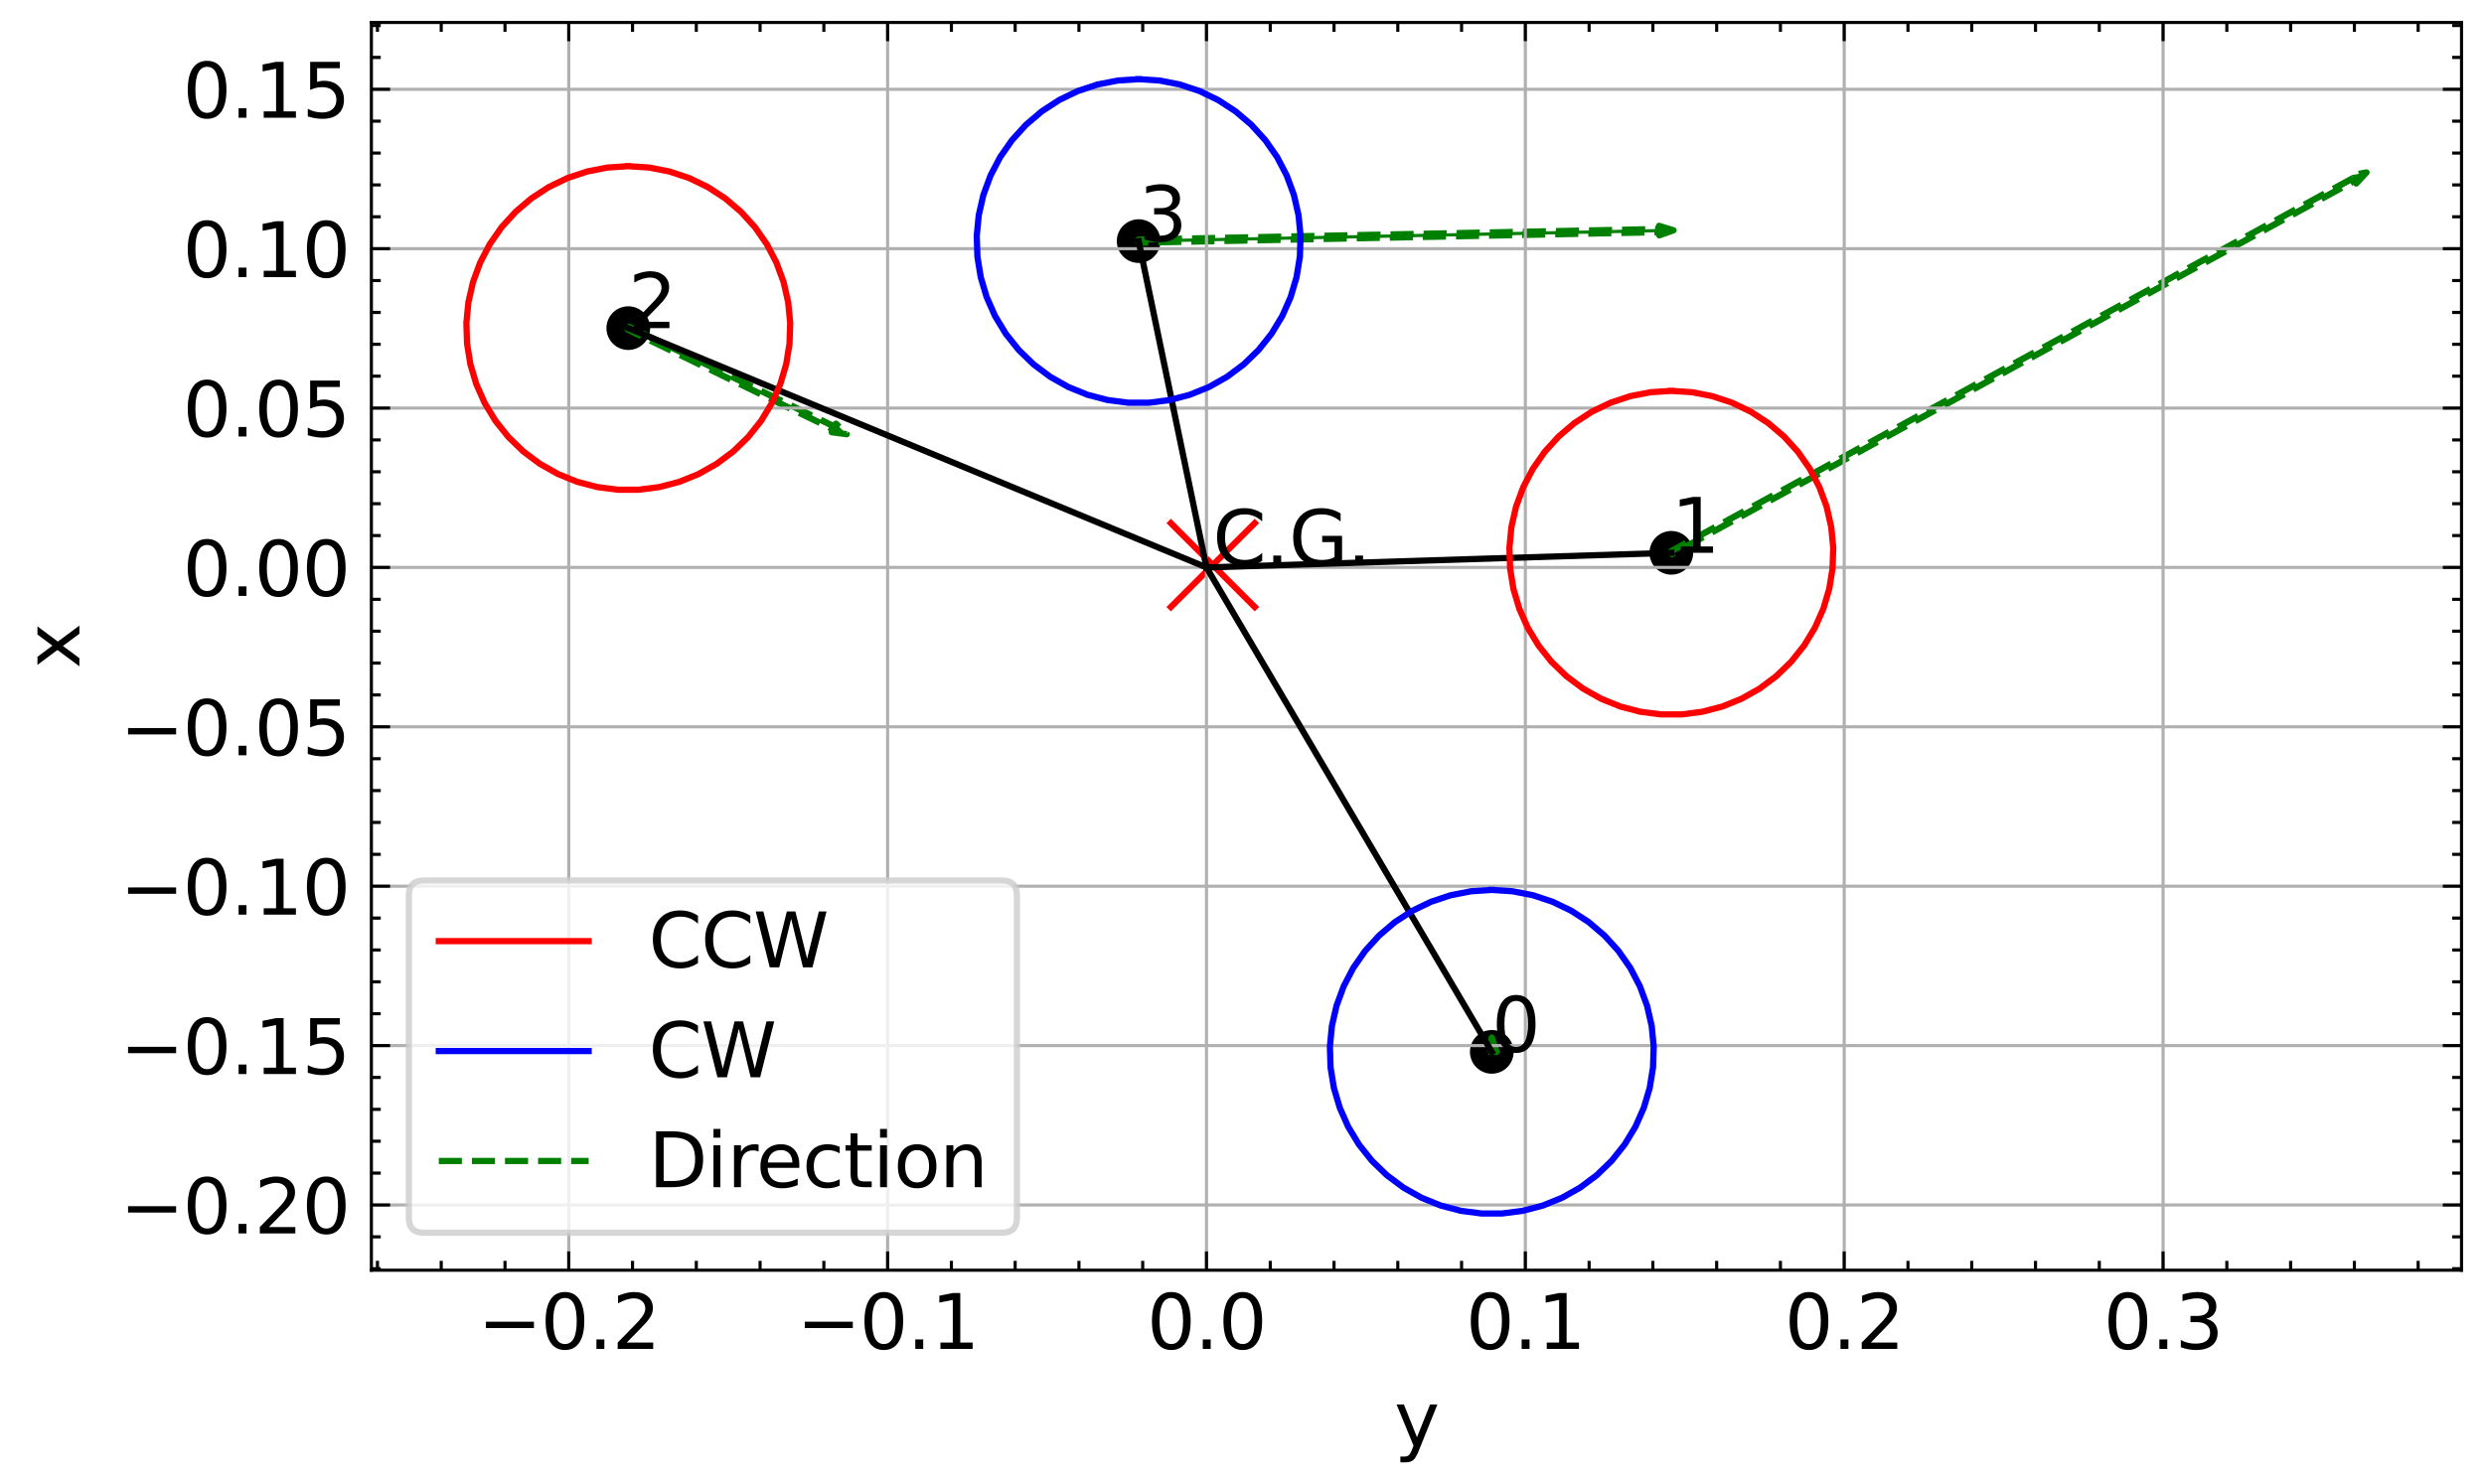 <?xml version="1.0" encoding="utf-8" standalone="no"?>
<!DOCTYPE svg PUBLIC "-//W3C//DTD SVG 1.1//EN"
  "http://www.w3.org/Graphics/SVG/1.1/DTD/svg11.dtd">
<svg xmlns:xlink="http://www.w3.org/1999/xlink" width="397.888pt" height="237.846pt" viewBox="0 0 397.888 237.846" xmlns="http://www.w3.org/2000/svg" version="1.1">
 <defs>
  <style type="text/css">*{stroke-linejoin: round; stroke-linecap: butt}</style>
 </defs>
 <g id="figure_1">
  <g id="patch_1">
   <path d="M 0 237.846 
L 397.888 237.846 
L 397.888 -0 
L 0 -0 
z
" style="fill: #ffffff"/>
  </g>
  <g id="axes_1">
   <g id="patch_2">
    <path d="M 59.488 203.518 
L 394.288 203.518 
L 394.288 3.6 
L 59.488 3.6 
z
" style="fill: #ffffff"/>
   </g>
   <g id="PathCollection_1">
    <defs>
     <path id="mbbffe23fff" d="M 0 3 
C 0.796 3 1.559 2.684 2.121 2.121 
C 2.684 1.559 3 0.796 3 0 
C 3 -0.796 2.684 -1.559 2.121 -2.121 
C 1.559 -2.684 0.796 -3 0 -3 
C -0.796 -3 -1.559 -2.684 -2.121 -2.121 
C -2.684 -1.559 -3 -0.796 -3 0 
C -3 0.796 -2.684 1.559 -2.121 2.121 
C -1.559 2.684 -0.796 3 0 3 
z
" style="stroke: #000000"/>
    </defs>
    <g clip-path="url(#p25313c3c05)">
     <use xlink:href="#mbbffe23fff" x="238.956" y="168.538" style="stroke: #000000"/>
    </g>
   </g>
   <g id="patch_3">
    <path d="M 238.956 166.24 
L 239.722 168.538 
L 239.212 168.538 
L 239.212 168.538 
L 238.701 168.538 
L 238.701 168.538 
L 238.19 168.538 
z
" clip-path="url(#p25313c3c05)" style="fill: #008000; stroke-dasharray: 3.7,1.6; stroke-dashoffset: 0; stroke: #008000; stroke-linejoin: miter"/>
   </g>
   <g id="PathCollection_2">
    <g clip-path="url(#p25313c3c05)">
     <use xlink:href="#mbbffe23fff" x="267.713" y="88.576" style="stroke: #000000"/>
    </g>
   </g>
   <g id="patch_4">
    <path d="M 379.07 27.63 
L 377.422 29.405 
L 377.176 28.957 
L 267.835 88.8 
L 267.59 88.352 
L 376.931 28.509 
L 376.686 28.061 
z
" clip-path="url(#p25313c3c05)" style="fill: #008000; stroke-dasharray: 3.7,1.6; stroke-dashoffset: 0; stroke: #008000; stroke-linejoin: miter"/>
   </g>
   <g id="PathCollection_3">
    <g clip-path="url(#p25313c3c05)">
     <use xlink:href="#mbbffe23fff" x="100.639" y="52.576" style="stroke: #000000"/>
    </g>
   </g>
   <g id="patch_5">
    <path d="M 135.633 69.573 
L 133.231 69.258 
L 133.454 68.798 
L 100.527 52.805 
L 100.751 52.346 
L 133.678 68.339 
L 133.901 67.88 
z
" clip-path="url(#p25313c3c05)" style="fill: #008000; stroke-dasharray: 3.7,1.6; stroke-dashoffset: 0; stroke: #008000; stroke-linejoin: miter"/>
   </g>
   <g id="PathCollection_4">
    <g clip-path="url(#p25313c3c05)">
     <use xlink:href="#mbbffe23fff" x="182.389" y="38.633" style="stroke: #000000"/>
    </g>
   </g>
   <g id="patch_6">
    <path d="M 268.065 36.902 
L 265.783 37.715 
L 265.772 37.204 
L 182.394 38.889 
L 182.384 38.378 
L 265.762 36.694 
L 265.752 36.183 
z
" clip-path="url(#p25313c3c05)" style="fill: #008000; stroke-dasharray: 3.7,1.6; stroke-dashoffset: 0; stroke: #008000; stroke-linejoin: miter"/>
   </g>
   <g id="PathCollection_5">
    <defs>
     <path id="me9ea1a1039" d="M -7.071 7.071 
L 7.071 -7.071 
M -7.071 -7.071 
L 7.071 7.071 
" style="stroke: #ff0000"/>
    </defs>
    <g clip-path="url(#p25313c3c05)">
     <use xlink:href="#me9ea1a1039" x="194.264" y="90.541" style="fill: #ff0000; stroke: #ff0000"/>
    </g>
   </g>
   <g id="matplotlib.axis_1">
    <g id="xtick_1">
     <g id="line2d_1">
      <path d="M 91.105 203.518 
L 91.105 3.6 
" clip-path="url(#p25313c3c05)" style="fill: none; stroke: #b0b0b0; stroke-width: 0.5; stroke-linecap: square"/>
     </g>
     <g id="line2d_2">
      <defs>
       <path id="m295b84289b" d="M 0 0 
L 0 -3 
" style="stroke: #000000; stroke-width: 0.5"/>
      </defs>
      <g>
       <use xlink:href="#m295b84289b" x="91.105" y="203.518" style="stroke: #000000; stroke-width: 0.5"/>
      </g>
     </g>
     <g id="line2d_3">
      <defs>
       <path id="mc6d0343470" d="M 0 0 
L 0 3 
" style="stroke: #000000; stroke-width: 0.5"/>
      </defs>
      <g>
       <use xlink:href="#mc6d0343470" x="91.105" y="3.6" style="stroke: #000000; stroke-width: 0.5"/>
      </g>
     </g>
     <g id="text_1">
      <!-- −0.2 -->
      <g transform="translate(76.535 216.136) scale(0.12 -0.12)">
       <defs>
        <path id="DejaVuSans-2212" d="M 678 2272 
L 4684 2272 
L 4684 1741 
L 678 1741 
L 678 2272 
z
" transform="scale(0.016)"/>
        <path id="DejaVuSans-30" d="M 2034 4250 
Q 1547 4250 1301 3770 
Q 1056 3291 1056 2328 
Q 1056 1369 1301 889 
Q 1547 409 2034 409 
Q 2525 409 2770 889 
Q 3016 1369 3016 2328 
Q 3016 3291 2770 3770 
Q 2525 4250 2034 4250 
z
M 2034 4750 
Q 2819 4750 3233 4129 
Q 3647 3509 3647 2328 
Q 3647 1150 3233 529 
Q 2819 -91 2034 -91 
Q 1250 -91 836 529 
Q 422 1150 422 2328 
Q 422 3509 836 4129 
Q 1250 4750 2034 4750 
z
" transform="scale(0.016)"/>
        <path id="DejaVuSans-2e" d="M 684 794 
L 1344 794 
L 1344 0 
L 684 0 
L 684 794 
z
" transform="scale(0.016)"/>
        <path id="DejaVuSans-32" d="M 1228 531 
L 3431 531 
L 3431 0 
L 469 0 
L 469 531 
Q 828 903 1448 1529 
Q 2069 2156 2228 2338 
Q 2531 2678 2651 2914 
Q 2772 3150 2772 3378 
Q 2772 3750 2511 3984 
Q 2250 4219 1831 4219 
Q 1534 4219 1204 4116 
Q 875 4013 500 3803 
L 500 4441 
Q 881 4594 1212 4672 
Q 1544 4750 1819 4750 
Q 2544 4750 2975 4387 
Q 3406 4025 3406 3419 
Q 3406 3131 3298 2873 
Q 3191 2616 2906 2266 
Q 2828 2175 2409 1742 
Q 1991 1309 1228 531 
z
" transform="scale(0.016)"/>
       </defs>
       <use xlink:href="#DejaVuSans-2212"/>
       <use xlink:href="#DejaVuSans-30" x="83.789"/>
       <use xlink:href="#DejaVuSans-2e" x="147.412"/>
       <use xlink:href="#DejaVuSans-32" x="179.199"/>
      </g>
     </g>
    </g>
    <g id="xtick_2">
     <g id="line2d_4">
      <path d="M 142.18 203.518 
L 142.18 3.6 
" clip-path="url(#p25313c3c05)" style="fill: none; stroke: #b0b0b0; stroke-width: 0.5; stroke-linecap: square"/>
     </g>
     <g id="line2d_5">
      <g>
       <use xlink:href="#m295b84289b" x="142.18" y="203.518" style="stroke: #000000; stroke-width: 0.5"/>
      </g>
     </g>
     <g id="line2d_6">
      <g>
       <use xlink:href="#mc6d0343470" x="142.18" y="3.6" style="stroke: #000000; stroke-width: 0.5"/>
      </g>
     </g>
     <g id="text_2">
      <!-- −0.1 -->
      <g transform="translate(127.61 216.136) scale(0.12 -0.12)">
       <defs>
        <path id="DejaVuSans-31" d="M 794 531 
L 1825 531 
L 1825 4091 
L 703 3866 
L 703 4441 
L 1819 4666 
L 2450 4666 
L 2450 531 
L 3481 531 
L 3481 0 
L 794 0 
L 794 531 
z
" transform="scale(0.016)"/>
       </defs>
       <use xlink:href="#DejaVuSans-2212"/>
       <use xlink:href="#DejaVuSans-30" x="83.789"/>
       <use xlink:href="#DejaVuSans-2e" x="147.412"/>
       <use xlink:href="#DejaVuSans-31" x="179.199"/>
      </g>
     </g>
    </g>
    <g id="xtick_3">
     <g id="line2d_7">
      <path d="M 193.255 203.518 
L 193.255 3.6 
" clip-path="url(#p25313c3c05)" style="fill: none; stroke: #b0b0b0; stroke-width: 0.5; stroke-linecap: square"/>
     </g>
     <g id="line2d_8">
      <g>
       <use xlink:href="#m295b84289b" x="193.255" y="203.518" style="stroke: #000000; stroke-width: 0.5"/>
      </g>
     </g>
     <g id="line2d_9">
      <g>
       <use xlink:href="#mc6d0343470" x="193.255" y="3.6" style="stroke: #000000; stroke-width: 0.5"/>
      </g>
     </g>
     <g id="text_3">
      <!-- 0.0 -->
      <g transform="translate(183.713 216.136) scale(0.12 -0.12)">
       <use xlink:href="#DejaVuSans-30"/>
       <use xlink:href="#DejaVuSans-2e" x="63.623"/>
       <use xlink:href="#DejaVuSans-30" x="95.41"/>
      </g>
     </g>
    </g>
    <g id="xtick_4">
     <g id="line2d_10">
      <path d="M 244.33 203.518 
L 244.33 3.6 
" clip-path="url(#p25313c3c05)" style="fill: none; stroke: #b0b0b0; stroke-width: 0.5; stroke-linecap: square"/>
     </g>
     <g id="line2d_11">
      <g>
       <use xlink:href="#m295b84289b" x="244.33" y="203.518" style="stroke: #000000; stroke-width: 0.5"/>
      </g>
     </g>
     <g id="line2d_12">
      <g>
       <use xlink:href="#mc6d0343470" x="244.33" y="3.6" style="stroke: #000000; stroke-width: 0.5"/>
      </g>
     </g>
     <g id="text_4">
      <!-- 0.1 -->
      <g transform="translate(234.788 216.136) scale(0.12 -0.12)">
       <use xlink:href="#DejaVuSans-30"/>
       <use xlink:href="#DejaVuSans-2e" x="63.623"/>
       <use xlink:href="#DejaVuSans-31" x="95.41"/>
      </g>
     </g>
    </g>
    <g id="xtick_5">
     <g id="line2d_13">
      <path d="M 295.405 203.518 
L 295.405 3.6 
" clip-path="url(#p25313c3c05)" style="fill: none; stroke: #b0b0b0; stroke-width: 0.5; stroke-linecap: square"/>
     </g>
     <g id="line2d_14">
      <g>
       <use xlink:href="#m295b84289b" x="295.405" y="203.518" style="stroke: #000000; stroke-width: 0.5"/>
      </g>
     </g>
     <g id="line2d_15">
      <g>
       <use xlink:href="#mc6d0343470" x="295.405" y="3.6" style="stroke: #000000; stroke-width: 0.5"/>
      </g>
     </g>
     <g id="text_5">
      <!-- 0.2 -->
      <g transform="translate(285.863 216.136) scale(0.12 -0.12)">
       <use xlink:href="#DejaVuSans-30"/>
       <use xlink:href="#DejaVuSans-2e" x="63.623"/>
       <use xlink:href="#DejaVuSans-32" x="95.41"/>
      </g>
     </g>
    </g>
    <g id="xtick_6">
     <g id="line2d_16">
      <path d="M 346.48 203.518 
L 346.48 3.6 
" clip-path="url(#p25313c3c05)" style="fill: none; stroke: #b0b0b0; stroke-width: 0.5; stroke-linecap: square"/>
     </g>
     <g id="line2d_17">
      <g>
       <use xlink:href="#m295b84289b" x="346.48" y="203.518" style="stroke: #000000; stroke-width: 0.5"/>
      </g>
     </g>
     <g id="line2d_18">
      <g>
       <use xlink:href="#mc6d0343470" x="346.48" y="3.6" style="stroke: #000000; stroke-width: 0.5"/>
      </g>
     </g>
     <g id="text_6">
      <!-- 0.3 -->
      <g transform="translate(336.938 216.136) scale(0.12 -0.12)">
       <defs>
        <path id="DejaVuSans-33" d="M 2597 2516 
Q 3050 2419 3304 2112 
Q 3559 1806 3559 1356 
Q 3559 666 3084 287 
Q 2609 -91 1734 -91 
Q 1441 -91 1130 -33 
Q 819 25 488 141 
L 488 750 
Q 750 597 1062 519 
Q 1375 441 1716 441 
Q 2309 441 2620 675 
Q 2931 909 2931 1356 
Q 2931 1769 2642 2001 
Q 2353 2234 1838 2234 
L 1294 2234 
L 1294 2753 
L 1863 2753 
Q 2328 2753 2575 2939 
Q 2822 3125 2822 3475 
Q 2822 3834 2567 4026 
Q 2313 4219 1838 4219 
Q 1578 4219 1281 4162 
Q 984 4106 628 3988 
L 628 4550 
Q 988 4650 1302 4700 
Q 1616 4750 1894 4750 
Q 2613 4750 3031 4423 
Q 3450 4097 3450 3541 
Q 3450 3153 3228 2886 
Q 3006 2619 2597 2516 
z
" transform="scale(0.016)"/>
       </defs>
       <use xlink:href="#DejaVuSans-30"/>
       <use xlink:href="#DejaVuSans-2e" x="63.623"/>
       <use xlink:href="#DejaVuSans-33" x="95.41"/>
      </g>
     </g>
    </g>
    <g id="xtick_7">
     <g id="line2d_19">
      <defs>
       <path id="m8164d20b1e" d="M 0 0 
L 0 -1.5 
" style="stroke: #000000; stroke-width: 0.5"/>
      </defs>
      <g>
       <use xlink:href="#m8164d20b1e" x="60.46" y="203.518" style="stroke: #000000; stroke-width: 0.5"/>
      </g>
     </g>
     <g id="line2d_20">
      <defs>
       <path id="m4cf08afb35" d="M 0 0 
L 0 1.5 
" style="stroke: #000000; stroke-width: 0.5"/>
      </defs>
      <g>
       <use xlink:href="#m4cf08afb35" x="60.46" y="3.6" style="stroke: #000000; stroke-width: 0.5"/>
      </g>
     </g>
    </g>
    <g id="xtick_8">
     <g id="line2d_21">
      <g>
       <use xlink:href="#m8164d20b1e" x="70.675" y="203.518" style="stroke: #000000; stroke-width: 0.5"/>
      </g>
     </g>
     <g id="line2d_22">
      <g>
       <use xlink:href="#m4cf08afb35" x="70.675" y="3.6" style="stroke: #000000; stroke-width: 0.5"/>
      </g>
     </g>
    </g>
    <g id="xtick_9">
     <g id="line2d_23">
      <g>
       <use xlink:href="#m8164d20b1e" x="80.89" y="203.518" style="stroke: #000000; stroke-width: 0.5"/>
      </g>
     </g>
     <g id="line2d_24">
      <g>
       <use xlink:href="#m4cf08afb35" x="80.89" y="3.6" style="stroke: #000000; stroke-width: 0.5"/>
      </g>
     </g>
    </g>
    <g id="xtick_10">
     <g id="line2d_25">
      <g>
       <use xlink:href="#m8164d20b1e" x="101.32" y="203.518" style="stroke: #000000; stroke-width: 0.5"/>
      </g>
     </g>
     <g id="line2d_26">
      <g>
       <use xlink:href="#m4cf08afb35" x="101.32" y="3.6" style="stroke: #000000; stroke-width: 0.5"/>
      </g>
     </g>
    </g>
    <g id="xtick_11">
     <g id="line2d_27">
      <g>
       <use xlink:href="#m8164d20b1e" x="111.535" y="203.518" style="stroke: #000000; stroke-width: 0.5"/>
      </g>
     </g>
     <g id="line2d_28">
      <g>
       <use xlink:href="#m4cf08afb35" x="111.535" y="3.6" style="stroke: #000000; stroke-width: 0.5"/>
      </g>
     </g>
    </g>
    <g id="xtick_12">
     <g id="line2d_29">
      <g>
       <use xlink:href="#m8164d20b1e" x="121.75" y="203.518" style="stroke: #000000; stroke-width: 0.5"/>
      </g>
     </g>
     <g id="line2d_30">
      <g>
       <use xlink:href="#m4cf08afb35" x="121.75" y="3.6" style="stroke: #000000; stroke-width: 0.5"/>
      </g>
     </g>
    </g>
    <g id="xtick_13">
     <g id="line2d_31">
      <g>
       <use xlink:href="#m8164d20b1e" x="131.965" y="203.518" style="stroke: #000000; stroke-width: 0.5"/>
      </g>
     </g>
     <g id="line2d_32">
      <g>
       <use xlink:href="#m4cf08afb35" x="131.965" y="3.6" style="stroke: #000000; stroke-width: 0.5"/>
      </g>
     </g>
    </g>
    <g id="xtick_14">
     <g id="line2d_33">
      <g>
       <use xlink:href="#m8164d20b1e" x="152.395" y="203.518" style="stroke: #000000; stroke-width: 0.5"/>
      </g>
     </g>
     <g id="line2d_34">
      <g>
       <use xlink:href="#m4cf08afb35" x="152.395" y="3.6" style="stroke: #000000; stroke-width: 0.5"/>
      </g>
     </g>
    </g>
    <g id="xtick_15">
     <g id="line2d_35">
      <g>
       <use xlink:href="#m8164d20b1e" x="162.61" y="203.518" style="stroke: #000000; stroke-width: 0.5"/>
      </g>
     </g>
     <g id="line2d_36">
      <g>
       <use xlink:href="#m4cf08afb35" x="162.61" y="3.6" style="stroke: #000000; stroke-width: 0.5"/>
      </g>
     </g>
    </g>
    <g id="xtick_16">
     <g id="line2d_37">
      <g>
       <use xlink:href="#m8164d20b1e" x="172.825" y="203.518" style="stroke: #000000; stroke-width: 0.5"/>
      </g>
     </g>
     <g id="line2d_38">
      <g>
       <use xlink:href="#m4cf08afb35" x="172.825" y="3.6" style="stroke: #000000; stroke-width: 0.5"/>
      </g>
     </g>
    </g>
    <g id="xtick_17">
     <g id="line2d_39">
      <g>
       <use xlink:href="#m8164d20b1e" x="183.04" y="203.518" style="stroke: #000000; stroke-width: 0.5"/>
      </g>
     </g>
     <g id="line2d_40">
      <g>
       <use xlink:href="#m4cf08afb35" x="183.04" y="3.6" style="stroke: #000000; stroke-width: 0.5"/>
      </g>
     </g>
    </g>
    <g id="xtick_18">
     <g id="line2d_41">
      <g>
       <use xlink:href="#m8164d20b1e" x="203.47" y="203.518" style="stroke: #000000; stroke-width: 0.5"/>
      </g>
     </g>
     <g id="line2d_42">
      <g>
       <use xlink:href="#m4cf08afb35" x="203.47" y="3.6" style="stroke: #000000; stroke-width: 0.5"/>
      </g>
     </g>
    </g>
    <g id="xtick_19">
     <g id="line2d_43">
      <g>
       <use xlink:href="#m8164d20b1e" x="213.685" y="203.518" style="stroke: #000000; stroke-width: 0.5"/>
      </g>
     </g>
     <g id="line2d_44">
      <g>
       <use xlink:href="#m4cf08afb35" x="213.685" y="3.6" style="stroke: #000000; stroke-width: 0.5"/>
      </g>
     </g>
    </g>
    <g id="xtick_20">
     <g id="line2d_45">
      <g>
       <use xlink:href="#m8164d20b1e" x="223.9" y="203.518" style="stroke: #000000; stroke-width: 0.5"/>
      </g>
     </g>
     <g id="line2d_46">
      <g>
       <use xlink:href="#m4cf08afb35" x="223.9" y="3.6" style="stroke: #000000; stroke-width: 0.5"/>
      </g>
     </g>
    </g>
    <g id="xtick_21">
     <g id="line2d_47">
      <g>
       <use xlink:href="#m8164d20b1e" x="234.115" y="203.518" style="stroke: #000000; stroke-width: 0.5"/>
      </g>
     </g>
     <g id="line2d_48">
      <g>
       <use xlink:href="#m4cf08afb35" x="234.115" y="3.6" style="stroke: #000000; stroke-width: 0.5"/>
      </g>
     </g>
    </g>
    <g id="xtick_22">
     <g id="line2d_49">
      <g>
       <use xlink:href="#m8164d20b1e" x="254.545" y="203.518" style="stroke: #000000; stroke-width: 0.5"/>
      </g>
     </g>
     <g id="line2d_50">
      <g>
       <use xlink:href="#m4cf08afb35" x="254.545" y="3.6" style="stroke: #000000; stroke-width: 0.5"/>
      </g>
     </g>
    </g>
    <g id="xtick_23">
     <g id="line2d_51">
      <g>
       <use xlink:href="#m8164d20b1e" x="264.76" y="203.518" style="stroke: #000000; stroke-width: 0.5"/>
      </g>
     </g>
     <g id="line2d_52">
      <g>
       <use xlink:href="#m4cf08afb35" x="264.76" y="3.6" style="stroke: #000000; stroke-width: 0.5"/>
      </g>
     </g>
    </g>
    <g id="xtick_24">
     <g id="line2d_53">
      <g>
       <use xlink:href="#m8164d20b1e" x="274.975" y="203.518" style="stroke: #000000; stroke-width: 0.5"/>
      </g>
     </g>
     <g id="line2d_54">
      <g>
       <use xlink:href="#m4cf08afb35" x="274.975" y="3.6" style="stroke: #000000; stroke-width: 0.5"/>
      </g>
     </g>
    </g>
    <g id="xtick_25">
     <g id="line2d_55">
      <g>
       <use xlink:href="#m8164d20b1e" x="285.19" y="203.518" style="stroke: #000000; stroke-width: 0.5"/>
      </g>
     </g>
     <g id="line2d_56">
      <g>
       <use xlink:href="#m4cf08afb35" x="285.19" y="3.6" style="stroke: #000000; stroke-width: 0.5"/>
      </g>
     </g>
    </g>
    <g id="xtick_26">
     <g id="line2d_57">
      <g>
       <use xlink:href="#m8164d20b1e" x="305.62" y="203.518" style="stroke: #000000; stroke-width: 0.5"/>
      </g>
     </g>
     <g id="line2d_58">
      <g>
       <use xlink:href="#m4cf08afb35" x="305.62" y="3.6" style="stroke: #000000; stroke-width: 0.5"/>
      </g>
     </g>
    </g>
    <g id="xtick_27">
     <g id="line2d_59">
      <g>
       <use xlink:href="#m8164d20b1e" x="315.835" y="203.518" style="stroke: #000000; stroke-width: 0.5"/>
      </g>
     </g>
     <g id="line2d_60">
      <g>
       <use xlink:href="#m4cf08afb35" x="315.835" y="3.6" style="stroke: #000000; stroke-width: 0.5"/>
      </g>
     </g>
    </g>
    <g id="xtick_28">
     <g id="line2d_61">
      <g>
       <use xlink:href="#m8164d20b1e" x="326.05" y="203.518" style="stroke: #000000; stroke-width: 0.5"/>
      </g>
     </g>
     <g id="line2d_62">
      <g>
       <use xlink:href="#m4cf08afb35" x="326.05" y="3.6" style="stroke: #000000; stroke-width: 0.5"/>
      </g>
     </g>
    </g>
    <g id="xtick_29">
     <g id="line2d_63">
      <g>
       <use xlink:href="#m8164d20b1e" x="336.265" y="203.518" style="stroke: #000000; stroke-width: 0.5"/>
      </g>
     </g>
     <g id="line2d_64">
      <g>
       <use xlink:href="#m4cf08afb35" x="336.265" y="3.6" style="stroke: #000000; stroke-width: 0.5"/>
      </g>
     </g>
    </g>
    <g id="xtick_30">
     <g id="line2d_65">
      <g>
       <use xlink:href="#m8164d20b1e" x="356.695" y="203.518" style="stroke: #000000; stroke-width: 0.5"/>
      </g>
     </g>
     <g id="line2d_66">
      <g>
       <use xlink:href="#m4cf08afb35" x="356.695" y="3.6" style="stroke: #000000; stroke-width: 0.5"/>
      </g>
     </g>
    </g>
    <g id="xtick_31">
     <g id="line2d_67">
      <g>
       <use xlink:href="#m8164d20b1e" x="366.91" y="203.518" style="stroke: #000000; stroke-width: 0.5"/>
      </g>
     </g>
     <g id="line2d_68">
      <g>
       <use xlink:href="#m4cf08afb35" x="366.91" y="3.6" style="stroke: #000000; stroke-width: 0.5"/>
      </g>
     </g>
    </g>
    <g id="xtick_32">
     <g id="line2d_69">
      <g>
       <use xlink:href="#m8164d20b1e" x="377.125" y="203.518" style="stroke: #000000; stroke-width: 0.5"/>
      </g>
     </g>
     <g id="line2d_70">
      <g>
       <use xlink:href="#m4cf08afb35" x="377.125" y="3.6" style="stroke: #000000; stroke-width: 0.5"/>
      </g>
     </g>
    </g>
    <g id="xtick_33">
     <g id="line2d_71">
      <g>
       <use xlink:href="#m8164d20b1e" x="387.34" y="203.518" style="stroke: #000000; stroke-width: 0.5"/>
      </g>
     </g>
     <g id="line2d_72">
      <g>
       <use xlink:href="#m4cf08afb35" x="387.34" y="3.6" style="stroke: #000000; stroke-width: 0.5"/>
      </g>
     </g>
    </g>
    <g id="text_7">
     <!-- y -->
     <g transform="translate(223.337 231.75) scale(0.12 -0.12)">
      <defs>
       <path id="DejaVuSans-79" d="M 2059 -325 
Q 1816 -950 1584 -1140 
Q 1353 -1331 966 -1331 
L 506 -1331 
L 506 -850 
L 844 -850 
Q 1081 -850 1212 -737 
Q 1344 -625 1503 -206 
L 1606 56 
L 191 3500 
L 800 3500 
L 1894 763 
L 2988 3500 
L 3597 3500 
L 2059 -325 
z
" transform="scale(0.016)"/>
      </defs>
      <use xlink:href="#DejaVuSans-79"/>
     </g>
    </g>
   </g>
   <g id="matplotlib.axis_2">
    <g id="ytick_1">
     <g id="line2d_73">
      <path d="M 59.488 193.069 
L 394.288 193.069 
" clip-path="url(#p25313c3c05)" style="fill: none; stroke: #b0b0b0; stroke-width: 0.5; stroke-linecap: square"/>
     </g>
     <g id="line2d_74">
      <defs>
       <path id="mdf11abfa25" d="M 0 0 
L 3 0 
" style="stroke: #000000; stroke-width: 0.5"/>
      </defs>
      <g>
       <use xlink:href="#mdf11abfa25" x="59.488" y="193.069" style="stroke: #000000; stroke-width: 0.5"/>
      </g>
     </g>
     <g id="line2d_75">
      <defs>
       <path id="mc4f1994f17" d="M 0 0 
L -3 0 
" style="stroke: #000000; stroke-width: 0.5"/>
      </defs>
      <g>
       <use xlink:href="#mc4f1994f17" x="394.288" y="193.069" style="stroke: #000000; stroke-width: 0.5"/>
      </g>
     </g>
     <g id="text_8">
      <!-- −0.20 -->
      <g transform="translate(19.214 197.628) scale(0.12 -0.12)">
       <use xlink:href="#DejaVuSans-2212"/>
       <use xlink:href="#DejaVuSans-30" x="83.789"/>
       <use xlink:href="#DejaVuSans-2e" x="147.412"/>
       <use xlink:href="#DejaVuSans-32" x="179.199"/>
       <use xlink:href="#DejaVuSans-30" x="242.822"/>
      </g>
     </g>
    </g>
    <g id="ytick_2">
     <g id="line2d_76">
      <path d="M 59.488 167.532 
L 394.288 167.532 
" clip-path="url(#p25313c3c05)" style="fill: none; stroke: #b0b0b0; stroke-width: 0.5; stroke-linecap: square"/>
     </g>
     <g id="line2d_77">
      <g>
       <use xlink:href="#mdf11abfa25" x="59.488" y="167.532" style="stroke: #000000; stroke-width: 0.5"/>
      </g>
     </g>
     <g id="line2d_78">
      <g>
       <use xlink:href="#mc4f1994f17" x="394.288" y="167.532" style="stroke: #000000; stroke-width: 0.5"/>
      </g>
     </g>
     <g id="text_9">
      <!-- −0.15 -->
      <g transform="translate(19.214 172.091) scale(0.12 -0.12)">
       <defs>
        <path id="DejaVuSans-35" d="M 691 4666 
L 3169 4666 
L 3169 4134 
L 1269 4134 
L 1269 2991 
Q 1406 3038 1543 3061 
Q 1681 3084 1819 3084 
Q 2600 3084 3056 2656 
Q 3513 2228 3513 1497 
Q 3513 744 3044 326 
Q 2575 -91 1722 -91 
Q 1428 -91 1123 -41 
Q 819 9 494 109 
L 494 744 
Q 775 591 1075 516 
Q 1375 441 1709 441 
Q 2250 441 2565 725 
Q 2881 1009 2881 1497 
Q 2881 1984 2565 2268 
Q 2250 2553 1709 2553 
Q 1456 2553 1204 2497 
Q 953 2441 691 2322 
L 691 4666 
z
" transform="scale(0.016)"/>
       </defs>
       <use xlink:href="#DejaVuSans-2212"/>
       <use xlink:href="#DejaVuSans-30" x="83.789"/>
       <use xlink:href="#DejaVuSans-2e" x="147.412"/>
       <use xlink:href="#DejaVuSans-31" x="179.199"/>
       <use xlink:href="#DejaVuSans-35" x="242.822"/>
      </g>
     </g>
    </g>
    <g id="ytick_3">
     <g id="line2d_79">
      <path d="M 59.488 141.994 
L 394.288 141.994 
" clip-path="url(#p25313c3c05)" style="fill: none; stroke: #b0b0b0; stroke-width: 0.5; stroke-linecap: square"/>
     </g>
     <g id="line2d_80">
      <g>
       <use xlink:href="#mdf11abfa25" x="59.488" y="141.994" style="stroke: #000000; stroke-width: 0.5"/>
      </g>
     </g>
     <g id="line2d_81">
      <g>
       <use xlink:href="#mc4f1994f17" x="394.288" y="141.994" style="stroke: #000000; stroke-width: 0.5"/>
      </g>
     </g>
     <g id="text_10">
      <!-- −0.10 -->
      <g transform="translate(19.214 146.553) scale(0.12 -0.12)">
       <use xlink:href="#DejaVuSans-2212"/>
       <use xlink:href="#DejaVuSans-30" x="83.789"/>
       <use xlink:href="#DejaVuSans-2e" x="147.412"/>
       <use xlink:href="#DejaVuSans-31" x="179.199"/>
       <use xlink:href="#DejaVuSans-30" x="242.822"/>
      </g>
     </g>
    </g>
    <g id="ytick_4">
     <g id="line2d_82">
      <path d="M 59.488 116.457 
L 394.288 116.457 
" clip-path="url(#p25313c3c05)" style="fill: none; stroke: #b0b0b0; stroke-width: 0.5; stroke-linecap: square"/>
     </g>
     <g id="line2d_83">
      <g>
       <use xlink:href="#mdf11abfa25" x="59.488" y="116.457" style="stroke: #000000; stroke-width: 0.5"/>
      </g>
     </g>
     <g id="line2d_84">
      <g>
       <use xlink:href="#mc4f1994f17" x="394.288" y="116.457" style="stroke: #000000; stroke-width: 0.5"/>
      </g>
     </g>
     <g id="text_11">
      <!-- −0.05 -->
      <g transform="translate(19.214 121.016) scale(0.12 -0.12)">
       <use xlink:href="#DejaVuSans-2212"/>
       <use xlink:href="#DejaVuSans-30" x="83.789"/>
       <use xlink:href="#DejaVuSans-2e" x="147.412"/>
       <use xlink:href="#DejaVuSans-30" x="179.199"/>
       <use xlink:href="#DejaVuSans-35" x="242.822"/>
      </g>
     </g>
    </g>
    <g id="ytick_5">
     <g id="line2d_85">
      <path d="M 59.488 90.919 
L 394.288 90.919 
" clip-path="url(#p25313c3c05)" style="fill: none; stroke: #b0b0b0; stroke-width: 0.5; stroke-linecap: square"/>
     </g>
     <g id="line2d_86">
      <g>
       <use xlink:href="#mdf11abfa25" x="59.488" y="90.919" style="stroke: #000000; stroke-width: 0.5"/>
      </g>
     </g>
     <g id="line2d_87">
      <g>
       <use xlink:href="#mc4f1994f17" x="394.288" y="90.919" style="stroke: #000000; stroke-width: 0.5"/>
      </g>
     </g>
     <g id="text_12">
      <!-- 0.00 -->
      <g transform="translate(29.269 95.478) scale(0.12 -0.12)">
       <use xlink:href="#DejaVuSans-30"/>
       <use xlink:href="#DejaVuSans-2e" x="63.623"/>
       <use xlink:href="#DejaVuSans-30" x="95.41"/>
       <use xlink:href="#DejaVuSans-30" x="159.033"/>
      </g>
     </g>
    </g>
    <g id="ytick_6">
     <g id="line2d_88">
      <path d="M 59.488 65.382 
L 394.288 65.382 
" clip-path="url(#p25313c3c05)" style="fill: none; stroke: #b0b0b0; stroke-width: 0.5; stroke-linecap: square"/>
     </g>
     <g id="line2d_89">
      <g>
       <use xlink:href="#mdf11abfa25" x="59.488" y="65.382" style="stroke: #000000; stroke-width: 0.5"/>
      </g>
     </g>
     <g id="line2d_90">
      <g>
       <use xlink:href="#mc4f1994f17" x="394.288" y="65.382" style="stroke: #000000; stroke-width: 0.5"/>
      </g>
     </g>
     <g id="text_13">
      <!-- 0.05 -->
      <g transform="translate(29.269 69.941) scale(0.12 -0.12)">
       <use xlink:href="#DejaVuSans-30"/>
       <use xlink:href="#DejaVuSans-2e" x="63.623"/>
       <use xlink:href="#DejaVuSans-30" x="95.41"/>
       <use xlink:href="#DejaVuSans-35" x="159.033"/>
      </g>
     </g>
    </g>
    <g id="ytick_7">
     <g id="line2d_91">
      <path d="M 59.488 39.844 
L 394.288 39.844 
" clip-path="url(#p25313c3c05)" style="fill: none; stroke: #b0b0b0; stroke-width: 0.5; stroke-linecap: square"/>
     </g>
     <g id="line2d_92">
      <g>
       <use xlink:href="#mdf11abfa25" x="59.488" y="39.844" style="stroke: #000000; stroke-width: 0.5"/>
      </g>
     </g>
     <g id="line2d_93">
      <g>
       <use xlink:href="#mc4f1994f17" x="394.288" y="39.844" style="stroke: #000000; stroke-width: 0.5"/>
      </g>
     </g>
     <g id="text_14">
      <!-- 0.10 -->
      <g transform="translate(29.269 44.403) scale(0.12 -0.12)">
       <use xlink:href="#DejaVuSans-30"/>
       <use xlink:href="#DejaVuSans-2e" x="63.623"/>
       <use xlink:href="#DejaVuSans-31" x="95.41"/>
       <use xlink:href="#DejaVuSans-30" x="159.033"/>
      </g>
     </g>
    </g>
    <g id="ytick_8">
     <g id="line2d_94">
      <path d="M 59.488 14.307 
L 394.288 14.307 
" clip-path="url(#p25313c3c05)" style="fill: none; stroke: #b0b0b0; stroke-width: 0.5; stroke-linecap: square"/>
     </g>
     <g id="line2d_95">
      <g>
       <use xlink:href="#mdf11abfa25" x="59.488" y="14.307" style="stroke: #000000; stroke-width: 0.5"/>
      </g>
     </g>
     <g id="line2d_96">
      <g>
       <use xlink:href="#mc4f1994f17" x="394.288" y="14.307" style="stroke: #000000; stroke-width: 0.5"/>
      </g>
     </g>
     <g id="text_15">
      <!-- 0.15 -->
      <g transform="translate(29.269 18.866) scale(0.12 -0.12)">
       <use xlink:href="#DejaVuSans-30"/>
       <use xlink:href="#DejaVuSans-2e" x="63.623"/>
       <use xlink:href="#DejaVuSans-31" x="95.41"/>
       <use xlink:href="#DejaVuSans-35" x="159.033"/>
      </g>
     </g>
    </g>
    <g id="ytick_9">
     <g id="line2d_97">
      <defs>
       <path id="m9aff57d19d" d="M 0 0 
L 1.5 0 
" style="stroke: #000000; stroke-width: 0.5"/>
      </defs>
      <g>
       <use xlink:href="#m9aff57d19d" x="59.488" y="203.284" style="stroke: #000000; stroke-width: 0.5"/>
      </g>
     </g>
     <g id="line2d_98">
      <defs>
       <path id="mb7e254e49a" d="M 0 0 
L -1.5 0 
" style="stroke: #000000; stroke-width: 0.5"/>
      </defs>
      <g>
       <use xlink:href="#mb7e254e49a" x="394.288" y="203.284" style="stroke: #000000; stroke-width: 0.5"/>
      </g>
     </g>
    </g>
    <g id="ytick_10">
     <g id="line2d_99">
      <g>
       <use xlink:href="#m9aff57d19d" x="59.488" y="198.177" style="stroke: #000000; stroke-width: 0.5"/>
      </g>
     </g>
     <g id="line2d_100">
      <g>
       <use xlink:href="#mb7e254e49a" x="394.288" y="198.177" style="stroke: #000000; stroke-width: 0.5"/>
      </g>
     </g>
    </g>
    <g id="ytick_11">
     <g id="line2d_101">
      <g>
       <use xlink:href="#m9aff57d19d" x="59.488" y="187.962" style="stroke: #000000; stroke-width: 0.5"/>
      </g>
     </g>
     <g id="line2d_102">
      <g>
       <use xlink:href="#mb7e254e49a" x="394.288" y="187.962" style="stroke: #000000; stroke-width: 0.5"/>
      </g>
     </g>
    </g>
    <g id="ytick_12">
     <g id="line2d_103">
      <g>
       <use xlink:href="#m9aff57d19d" x="59.488" y="182.854" style="stroke: #000000; stroke-width: 0.5"/>
      </g>
     </g>
     <g id="line2d_104">
      <g>
       <use xlink:href="#mb7e254e49a" x="394.288" y="182.854" style="stroke: #000000; stroke-width: 0.5"/>
      </g>
     </g>
    </g>
    <g id="ytick_13">
     <g id="line2d_105">
      <g>
       <use xlink:href="#m9aff57d19d" x="59.488" y="177.747" style="stroke: #000000; stroke-width: 0.5"/>
      </g>
     </g>
     <g id="line2d_106">
      <g>
       <use xlink:href="#mb7e254e49a" x="394.288" y="177.747" style="stroke: #000000; stroke-width: 0.5"/>
      </g>
     </g>
    </g>
    <g id="ytick_14">
     <g id="line2d_107">
      <g>
       <use xlink:href="#m9aff57d19d" x="59.488" y="172.639" style="stroke: #000000; stroke-width: 0.5"/>
      </g>
     </g>
     <g id="line2d_108">
      <g>
       <use xlink:href="#mb7e254e49a" x="394.288" y="172.639" style="stroke: #000000; stroke-width: 0.5"/>
      </g>
     </g>
    </g>
    <g id="ytick_15">
     <g id="line2d_109">
      <g>
       <use xlink:href="#m9aff57d19d" x="59.488" y="162.424" style="stroke: #000000; stroke-width: 0.5"/>
      </g>
     </g>
     <g id="line2d_110">
      <g>
       <use xlink:href="#mb7e254e49a" x="394.288" y="162.424" style="stroke: #000000; stroke-width: 0.5"/>
      </g>
     </g>
    </g>
    <g id="ytick_16">
     <g id="line2d_111">
      <g>
       <use xlink:href="#m9aff57d19d" x="59.488" y="157.317" style="stroke: #000000; stroke-width: 0.5"/>
      </g>
     </g>
     <g id="line2d_112">
      <g>
       <use xlink:href="#mb7e254e49a" x="394.288" y="157.317" style="stroke: #000000; stroke-width: 0.5"/>
      </g>
     </g>
    </g>
    <g id="ytick_17">
     <g id="line2d_113">
      <g>
       <use xlink:href="#m9aff57d19d" x="59.488" y="152.209" style="stroke: #000000; stroke-width: 0.5"/>
      </g>
     </g>
     <g id="line2d_114">
      <g>
       <use xlink:href="#mb7e254e49a" x="394.288" y="152.209" style="stroke: #000000; stroke-width: 0.5"/>
      </g>
     </g>
    </g>
    <g id="ytick_18">
     <g id="line2d_115">
      <g>
       <use xlink:href="#m9aff57d19d" x="59.488" y="147.102" style="stroke: #000000; stroke-width: 0.5"/>
      </g>
     </g>
     <g id="line2d_116">
      <g>
       <use xlink:href="#mb7e254e49a" x="394.288" y="147.102" style="stroke: #000000; stroke-width: 0.5"/>
      </g>
     </g>
    </g>
    <g id="ytick_19">
     <g id="line2d_117">
      <g>
       <use xlink:href="#m9aff57d19d" x="59.488" y="136.887" style="stroke: #000000; stroke-width: 0.5"/>
      </g>
     </g>
     <g id="line2d_118">
      <g>
       <use xlink:href="#mb7e254e49a" x="394.288" y="136.887" style="stroke: #000000; stroke-width: 0.5"/>
      </g>
     </g>
    </g>
    <g id="ytick_20">
     <g id="line2d_119">
      <g>
       <use xlink:href="#m9aff57d19d" x="59.488" y="131.779" style="stroke: #000000; stroke-width: 0.5"/>
      </g>
     </g>
     <g id="line2d_120">
      <g>
       <use xlink:href="#mb7e254e49a" x="394.288" y="131.779" style="stroke: #000000; stroke-width: 0.5"/>
      </g>
     </g>
    </g>
    <g id="ytick_21">
     <g id="line2d_121">
      <g>
       <use xlink:href="#m9aff57d19d" x="59.488" y="126.672" style="stroke: #000000; stroke-width: 0.5"/>
      </g>
     </g>
     <g id="line2d_122">
      <g>
       <use xlink:href="#mb7e254e49a" x="394.288" y="126.672" style="stroke: #000000; stroke-width: 0.5"/>
      </g>
     </g>
    </g>
    <g id="ytick_22">
     <g id="line2d_123">
      <g>
       <use xlink:href="#m9aff57d19d" x="59.488" y="121.564" style="stroke: #000000; stroke-width: 0.5"/>
      </g>
     </g>
     <g id="line2d_124">
      <g>
       <use xlink:href="#mb7e254e49a" x="394.288" y="121.564" style="stroke: #000000; stroke-width: 0.5"/>
      </g>
     </g>
    </g>
    <g id="ytick_23">
     <g id="line2d_125">
      <g>
       <use xlink:href="#m9aff57d19d" x="59.488" y="111.349" style="stroke: #000000; stroke-width: 0.5"/>
      </g>
     </g>
     <g id="line2d_126">
      <g>
       <use xlink:href="#mb7e254e49a" x="394.288" y="111.349" style="stroke: #000000; stroke-width: 0.5"/>
      </g>
     </g>
    </g>
    <g id="ytick_24">
     <g id="line2d_127">
      <g>
       <use xlink:href="#m9aff57d19d" x="59.488" y="106.242" style="stroke: #000000; stroke-width: 0.5"/>
      </g>
     </g>
     <g id="line2d_128">
      <g>
       <use xlink:href="#mb7e254e49a" x="394.288" y="106.242" style="stroke: #000000; stroke-width: 0.5"/>
      </g>
     </g>
    </g>
    <g id="ytick_25">
     <g id="line2d_129">
      <g>
       <use xlink:href="#m9aff57d19d" x="59.488" y="101.134" style="stroke: #000000; stroke-width: 0.5"/>
      </g>
     </g>
     <g id="line2d_130">
      <g>
       <use xlink:href="#mb7e254e49a" x="394.288" y="101.134" style="stroke: #000000; stroke-width: 0.5"/>
      </g>
     </g>
    </g>
    <g id="ytick_26">
     <g id="line2d_131">
      <g>
       <use xlink:href="#m9aff57d19d" x="59.488" y="96.027" style="stroke: #000000; stroke-width: 0.5"/>
      </g>
     </g>
     <g id="line2d_132">
      <g>
       <use xlink:href="#mb7e254e49a" x="394.288" y="96.027" style="stroke: #000000; stroke-width: 0.5"/>
      </g>
     </g>
    </g>
    <g id="ytick_27">
     <g id="line2d_133">
      <g>
       <use xlink:href="#m9aff57d19d" x="59.488" y="85.812" style="stroke: #000000; stroke-width: 0.5"/>
      </g>
     </g>
     <g id="line2d_134">
      <g>
       <use xlink:href="#mb7e254e49a" x="394.288" y="85.812" style="stroke: #000000; stroke-width: 0.5"/>
      </g>
     </g>
    </g>
    <g id="ytick_28">
     <g id="line2d_135">
      <g>
       <use xlink:href="#m9aff57d19d" x="59.488" y="80.704" style="stroke: #000000; stroke-width: 0.5"/>
      </g>
     </g>
     <g id="line2d_136">
      <g>
       <use xlink:href="#mb7e254e49a" x="394.288" y="80.704" style="stroke: #000000; stroke-width: 0.5"/>
      </g>
     </g>
    </g>
    <g id="ytick_29">
     <g id="line2d_137">
      <g>
       <use xlink:href="#m9aff57d19d" x="59.488" y="75.597" style="stroke: #000000; stroke-width: 0.5"/>
      </g>
     </g>
     <g id="line2d_138">
      <g>
       <use xlink:href="#mb7e254e49a" x="394.288" y="75.597" style="stroke: #000000; stroke-width: 0.5"/>
      </g>
     </g>
    </g>
    <g id="ytick_30">
     <g id="line2d_139">
      <g>
       <use xlink:href="#m9aff57d19d" x="59.488" y="70.489" style="stroke: #000000; stroke-width: 0.5"/>
      </g>
     </g>
     <g id="line2d_140">
      <g>
       <use xlink:href="#mb7e254e49a" x="394.288" y="70.489" style="stroke: #000000; stroke-width: 0.5"/>
      </g>
     </g>
    </g>
    <g id="ytick_31">
     <g id="line2d_141">
      <g>
       <use xlink:href="#m9aff57d19d" x="59.488" y="60.274" style="stroke: #000000; stroke-width: 0.5"/>
      </g>
     </g>
     <g id="line2d_142">
      <g>
       <use xlink:href="#mb7e254e49a" x="394.288" y="60.274" style="stroke: #000000; stroke-width: 0.5"/>
      </g>
     </g>
    </g>
    <g id="ytick_32">
     <g id="line2d_143">
      <g>
       <use xlink:href="#m9aff57d19d" x="59.488" y="55.167" style="stroke: #000000; stroke-width: 0.5"/>
      </g>
     </g>
     <g id="line2d_144">
      <g>
       <use xlink:href="#mb7e254e49a" x="394.288" y="55.167" style="stroke: #000000; stroke-width: 0.5"/>
      </g>
     </g>
    </g>
    <g id="ytick_33">
     <g id="line2d_145">
      <g>
       <use xlink:href="#m9aff57d19d" x="59.488" y="50.059" style="stroke: #000000; stroke-width: 0.5"/>
      </g>
     </g>
     <g id="line2d_146">
      <g>
       <use xlink:href="#mb7e254e49a" x="394.288" y="50.059" style="stroke: #000000; stroke-width: 0.5"/>
      </g>
     </g>
    </g>
    <g id="ytick_34">
     <g id="line2d_147">
      <g>
       <use xlink:href="#m9aff57d19d" x="59.488" y="44.952" style="stroke: #000000; stroke-width: 0.5"/>
      </g>
     </g>
     <g id="line2d_148">
      <g>
       <use xlink:href="#mb7e254e49a" x="394.288" y="44.952" style="stroke: #000000; stroke-width: 0.5"/>
      </g>
     </g>
    </g>
    <g id="ytick_35">
     <g id="line2d_149">
      <g>
       <use xlink:href="#m9aff57d19d" x="59.488" y="34.737" style="stroke: #000000; stroke-width: 0.5"/>
      </g>
     </g>
     <g id="line2d_150">
      <g>
       <use xlink:href="#mb7e254e49a" x="394.288" y="34.737" style="stroke: #000000; stroke-width: 0.5"/>
      </g>
     </g>
    </g>
    <g id="ytick_36">
     <g id="line2d_151">
      <g>
       <use xlink:href="#m9aff57d19d" x="59.488" y="29.629" style="stroke: #000000; stroke-width: 0.5"/>
      </g>
     </g>
     <g id="line2d_152">
      <g>
       <use xlink:href="#mb7e254e49a" x="394.288" y="29.629" style="stroke: #000000; stroke-width: 0.5"/>
      </g>
     </g>
    </g>
    <g id="ytick_37">
     <g id="line2d_153">
      <g>
       <use xlink:href="#m9aff57d19d" x="59.488" y="24.522" style="stroke: #000000; stroke-width: 0.5"/>
      </g>
     </g>
     <g id="line2d_154">
      <g>
       <use xlink:href="#mb7e254e49a" x="394.288" y="24.522" style="stroke: #000000; stroke-width: 0.5"/>
      </g>
     </g>
    </g>
    <g id="ytick_38">
     <g id="line2d_155">
      <g>
       <use xlink:href="#m9aff57d19d" x="59.488" y="19.414" style="stroke: #000000; stroke-width: 0.5"/>
      </g>
     </g>
     <g id="line2d_156">
      <g>
       <use xlink:href="#mb7e254e49a" x="394.288" y="19.414" style="stroke: #000000; stroke-width: 0.5"/>
      </g>
     </g>
    </g>
    <g id="ytick_39">
     <g id="line2d_157">
      <g>
       <use xlink:href="#m9aff57d19d" x="59.488" y="9.199" style="stroke: #000000; stroke-width: 0.5"/>
      </g>
     </g>
     <g id="line2d_158">
      <g>
       <use xlink:href="#mb7e254e49a" x="394.288" y="9.199" style="stroke: #000000; stroke-width: 0.5"/>
      </g>
     </g>
    </g>
    <g id="ytick_40">
     <g id="line2d_159">
      <g>
       <use xlink:href="#m9aff57d19d" x="59.488" y="4.092" style="stroke: #000000; stroke-width: 0.5"/>
      </g>
     </g>
     <g id="line2d_160">
      <g>
       <use xlink:href="#mb7e254e49a" x="394.288" y="4.092" style="stroke: #000000; stroke-width: 0.5"/>
      </g>
     </g>
    </g>
    <g id="text_16">
     <!-- x -->
     <g transform="translate(12.718 107.11) rotate(-90) scale(0.12 -0.12)">
      <defs>
       <path id="DejaVuSans-78" d="M 3513 3500 
L 2247 1797 
L 3578 0 
L 2900 0 
L 1881 1375 
L 863 0 
L 184 0 
L 1544 1831 
L 300 3500 
L 978 3500 
L 1906 2253 
L 2834 3500 
L 3513 3500 
z
" transform="scale(0.016)"/>
      </defs>
      <use xlink:href="#DejaVuSans-78"/>
     </g>
    </g>
   </g>
   <g id="line2d_161">
    <path d="M 193.255 90.919 
L 238.956 168.538 
" clip-path="url(#p25313c3c05)" style="fill: none; stroke: #000000; stroke-linecap: square"/>
   </g>
   <g id="line2d_162">
    <path d="M 238.956 142.592 
L 242.274 142.805 
L 245.538 143.441 
L 248.693 144.488 
L 251.688 145.931 
L 254.475 147.744 
L 257.007 149.9 
L 259.242 152.361 
L 261.144 155.088 
L 262.682 158.036 
L 263.83 161.156 
L 264.57 164.397 
L 264.889 167.706 
L 264.782 171.029 
L 264.252 174.312 
L 263.306 177.499 
L 261.96 180.539 
L 260.237 183.382 
L 258.164 185.982 
L 255.775 188.295 
L 253.111 190.283 
L 250.214 191.915 
L 247.132 193.162 
L 243.916 194.006 
L 240.619 194.431 
L 237.294 194.431 
L 233.996 194.006 
L 230.78 193.162 
L 227.699 191.915 
L 224.802 190.283 
L 222.137 188.295 
L 219.749 185.982 
L 217.676 183.382 
L 215.952 180.539 
L 214.607 177.499 
L 213.661 174.312 
L 213.13 171.029 
L 213.024 167.706 
L 213.343 164.397 
L 214.083 161.156 
L 215.231 158.036 
L 216.769 155.088 
L 218.671 152.361 
L 220.906 149.9 
L 223.438 147.744 
L 226.224 145.931 
L 229.22 144.488 
L 232.375 143.441 
L 235.638 142.805 
L 238.956 142.592 
" clip-path="url(#p25313c3c05)" style="fill: none; stroke: #0000ff; stroke-linecap: square"/>
   </g>
   <g id="line2d_163">
    <path d="M 193.255 90.919 
L 267.713 88.576 
" clip-path="url(#p25313c3c05)" style="fill: none; stroke: #000000; stroke-linecap: square"/>
   </g>
   <g id="line2d_164">
    <path d="M 267.713 62.629 
L 271.031 62.843 
L 274.294 63.478 
L 277.449 64.526 
L 280.445 65.968 
L 283.231 67.782 
L 285.763 69.937 
L 287.998 72.398 
L 289.9 75.125 
L 291.438 78.073 
L 292.586 81.193 
L 293.326 84.435 
L 293.645 87.744 
L 293.539 91.067 
L 293.008 94.349 
L 292.062 97.536 
L 290.717 100.577 
L 288.993 103.42 
L 286.92 106.019 
L 284.532 108.332 
L 281.867 110.321 
L 278.97 111.952 
L 275.889 113.2 
L 272.673 114.043 
L 269.375 114.468 
L 266.05 114.468 
L 262.753 114.043 
L 259.537 113.2 
L 256.455 111.952 
L 253.558 110.321 
L 250.894 108.332 
L 248.505 106.019 
L 246.432 103.42 
L 244.709 100.577 
L 243.363 97.536 
L 242.417 94.349 
L 241.887 91.067 
L 241.78 87.744 
L 242.099 84.435 
L 242.839 81.193 
L 243.987 78.073 
L 245.525 75.125 
L 247.427 72.398 
L 249.662 69.937 
L 252.194 67.782 
L 254.981 65.968 
L 257.976 64.526 
L 261.131 63.478 
L 264.395 62.843 
L 267.713 62.629 
" clip-path="url(#p25313c3c05)" style="fill: none; stroke: #ff0000; stroke-linecap: square"/>
   </g>
   <g id="line2d_165">
    <path d="M 193.255 90.919 
L 100.639 52.576 
" clip-path="url(#p25313c3c05)" style="fill: none; stroke: #000000; stroke-linecap: square"/>
   </g>
   <g id="line2d_166">
    <path d="M 100.639 26.63 
L 103.957 26.843 
L 107.22 27.478 
L 110.376 28.526 
L 113.371 29.968 
L 116.158 31.782 
L 118.689 33.937 
L 120.925 36.398 
L 122.827 39.125 
L 124.365 42.073 
L 125.513 45.193 
L 126.253 48.435 
L 126.572 51.744 
L 126.465 55.067 
L 125.935 58.349 
L 124.989 61.536 
L 123.643 64.577 
L 121.919 67.42 
L 119.846 70.019 
L 117.458 72.332 
L 114.794 74.321 
L 111.897 75.952 
L 108.815 77.2 
L 105.599 78.043 
L 102.301 78.468 
L 98.977 78.468 
L 95.679 78.043 
L 92.463 77.2 
L 89.381 75.952 
L 86.485 74.321 
L 83.82 72.332 
L 81.432 70.019 
L 79.359 67.42 
L 77.635 64.577 
L 76.289 61.536 
L 75.343 58.349 
L 74.813 55.067 
L 74.706 51.744 
L 75.026 48.435 
L 75.765 45.193 
L 76.914 42.073 
L 78.451 39.125 
L 80.354 36.398 
L 82.589 33.937 
L 85.12 31.782 
L 87.907 29.968 
L 90.902 28.526 
L 94.058 27.478 
L 97.321 26.843 
L 100.639 26.63 
" clip-path="url(#p25313c3c05)" style="fill: none; stroke: #ff0000; stroke-linecap: square"/>
   </g>
   <g id="line2d_167">
    <path d="M 193.255 90.919 
L 182.389 38.633 
" clip-path="url(#p25313c3c05)" style="fill: none; stroke: #000000; stroke-linecap: square"/>
   </g>
   <g id="line2d_168">
    <path d="M 182.389 12.687 
L 185.707 12.9 
L 188.97 13.536 
L 192.126 14.583 
L 195.121 16.026 
L 197.908 17.84 
L 200.439 19.995 
L 202.674 22.456 
L 204.577 25.183 
L 206.114 28.131 
L 207.263 31.251 
L 208.002 34.492 
L 208.322 37.802 
L 208.215 41.125 
L 207.684 44.407 
L 206.739 47.594 
L 205.393 50.634 
L 203.669 53.477 
L 201.596 56.077 
L 199.208 58.39 
L 196.543 60.378 
L 193.647 62.01 
L 190.565 63.258 
L 187.349 64.101 
L 184.051 64.526 
L 180.727 64.526 
L 177.429 64.101 
L 174.213 63.258 
L 171.131 62.01 
L 168.234 60.378 
L 165.57 58.39 
L 163.182 56.077 
L 161.109 53.477 
L 159.385 50.634 
L 158.039 47.594 
L 157.093 44.407 
L 156.563 41.125 
L 156.456 37.802 
L 156.775 34.492 
L 157.515 31.251 
L 158.663 28.131 
L 160.201 25.183 
L 162.103 22.456 
L 164.339 19.995 
L 166.87 17.84 
L 169.657 16.026 
L 172.652 14.583 
L 175.808 13.536 
L 179.071 12.9 
L 182.389 12.687 
" clip-path="url(#p25313c3c05)" style="fill: none; stroke: #0000ff; stroke-linecap: square"/>
   </g>
   <g id="patch_7">
    <path d="M 59.488 203.518 
L 59.488 3.6 
" style="fill: none; stroke: #000000; stroke-width: 0.5; stroke-linejoin: miter; stroke-linecap: square"/>
   </g>
   <g id="patch_8">
    <path d="M 394.288 203.518 
L 394.288 3.6 
" style="fill: none; stroke: #000000; stroke-width: 0.5; stroke-linejoin: miter; stroke-linecap: square"/>
   </g>
   <g id="patch_9">
    <path d="M 59.488 203.518 
L 394.288 203.518 
" style="fill: none; stroke: #000000; stroke-width: 0.5; stroke-linejoin: miter; stroke-linecap: square"/>
   </g>
   <g id="patch_10">
    <path d="M 59.488 3.6 
L 394.288 3.6 
" style="fill: none; stroke: #000000; stroke-width: 0.5; stroke-linejoin: miter; stroke-linecap: square"/>
   </g>
   <g id="text_17">
    <!-- 0 -->
    <g transform="translate(238.956 168.538) scale(0.12 -0.12)">
     <use xlink:href="#DejaVuSans-30"/>
    </g>
   </g>
   <g id="text_18">
    <!-- 1 -->
    <g transform="translate(267.713 88.576) scale(0.12 -0.12)">
     <use xlink:href="#DejaVuSans-31"/>
    </g>
   </g>
   <g id="text_19">
    <!-- 2 -->
    <g transform="translate(100.639 52.576) scale(0.12 -0.12)">
     <use xlink:href="#DejaVuSans-32"/>
    </g>
   </g>
   <g id="text_20">
    <!-- 3 -->
    <g transform="translate(182.389 38.633) scale(0.12 -0.12)">
     <use xlink:href="#DejaVuSans-33"/>
    </g>
   </g>
   <g id="text_21">
    <!-- C.G. -->
    <g transform="translate(194.264 90.541) scale(0.12 -0.12)">
     <defs>
      <path id="DejaVuSans-43" d="M 4122 4306 
L 4122 3641 
Q 3803 3938 3442 4084 
Q 3081 4231 2675 4231 
Q 1875 4231 1450 3742 
Q 1025 3253 1025 2328 
Q 1025 1406 1450 917 
Q 1875 428 2675 428 
Q 3081 428 3442 575 
Q 3803 722 4122 1019 
L 4122 359 
Q 3791 134 3420 21 
Q 3050 -91 2638 -91 
Q 1578 -91 968 557 
Q 359 1206 359 2328 
Q 359 3453 968 4101 
Q 1578 4750 2638 4750 
Q 3056 4750 3426 4639 
Q 3797 4528 4122 4306 
z
" transform="scale(0.016)"/>
      <path id="DejaVuSans-47" d="M 3809 666 
L 3809 1919 
L 2778 1919 
L 2778 2438 
L 4434 2438 
L 4434 434 
Q 4069 175 3628 42 
Q 3188 -91 2688 -91 
Q 1594 -91 976 548 
Q 359 1188 359 2328 
Q 359 3472 976 4111 
Q 1594 4750 2688 4750 
Q 3144 4750 3555 4637 
Q 3966 4525 4313 4306 
L 4313 3634 
Q 3963 3931 3569 4081 
Q 3175 4231 2741 4231 
Q 1884 4231 1454 3753 
Q 1025 3275 1025 2328 
Q 1025 1384 1454 906 
Q 1884 428 2741 428 
Q 3075 428 3337 486 
Q 3600 544 3809 666 
z
" transform="scale(0.016)"/>
     </defs>
     <use xlink:href="#DejaVuSans-43"/>
     <use xlink:href="#DejaVuSans-2e" x="69.824"/>
     <use xlink:href="#DejaVuSans-47" x="101.611"/>
     <use xlink:href="#DejaVuSans-2e" x="179.102"/>
    </g>
   </g>
   <g id="legend_1">
    <g id="patch_11">
     <path d="M 67.888 197.518 
L 160.493 197.518 
Q 162.893 197.518 162.893 195.118 
L 162.893 143.477 
Q 162.893 141.077 160.493 141.077 
L 67.888 141.077 
Q 65.488 141.077 65.488 143.477 
L 65.488 195.118 
Q 65.488 197.518 67.888 197.518 
z
" style="fill: #ffffff; opacity: 0.8; stroke: #cccccc; stroke-linejoin: miter"/>
    </g>
    <g id="line2d_169">
     <path d="M 70.288 150.795 
L 82.288 150.795 
L 94.288 150.795 
" style="fill: none; stroke: #ff0000; stroke-linecap: square"/>
    </g>
    <g id="text_22">
     <!-- CCW -->
     <g transform="translate(103.888 154.995) scale(0.12 -0.12)">
      <defs>
       <path id="DejaVuSans-57" d="M 213 4666 
L 850 4666 
L 1831 722 
L 2809 4666 
L 3519 4666 
L 4500 722 
L 5478 4666 
L 6119 4666 
L 4947 0 
L 4153 0 
L 3169 4050 
L 2175 0 
L 1381 0 
L 213 4666 
z
" transform="scale(0.016)"/>
      </defs>
      <use xlink:href="#DejaVuSans-43"/>
      <use xlink:href="#DejaVuSans-43" x="69.824"/>
      <use xlink:href="#DejaVuSans-57" x="139.648"/>
     </g>
    </g>
    <g id="line2d_170">
     <path d="M 70.288 168.409 
L 82.288 168.409 
L 94.288 168.409 
" style="fill: none; stroke: #0000ff; stroke-linecap: square"/>
    </g>
    <g id="text_23">
     <!-- CW -->
     <g transform="translate(103.888 172.609) scale(0.12 -0.12)">
      <use xlink:href="#DejaVuSans-43"/>
      <use xlink:href="#DejaVuSans-57" x="69.824"/>
     </g>
    </g>
    <g id="line2d_171">
     <path d="M 70.288 186.022 
L 82.288 186.022 
L 94.288 186.022 
" style="fill: none; stroke-dasharray: 3.7,1.6; stroke-dashoffset: 0; stroke: #008000"/>
    </g>
    <g id="text_24">
     <!-- Direction -->
     <g transform="translate(103.888 190.222) scale(0.12 -0.12)">
      <defs>
       <path id="DejaVuSans-44" d="M 1259 4147 
L 1259 519 
L 2022 519 
Q 2988 519 3436 956 
Q 3884 1394 3884 2338 
Q 3884 3275 3436 3711 
Q 2988 4147 2022 4147 
L 1259 4147 
z
M 628 4666 
L 1925 4666 
Q 3281 4666 3915 4102 
Q 4550 3538 4550 2338 
Q 4550 1131 3912 565 
Q 3275 0 1925 0 
L 628 0 
L 628 4666 
z
" transform="scale(0.016)"/>
       <path id="DejaVuSans-69" d="M 603 3500 
L 1178 3500 
L 1178 0 
L 603 0 
L 603 3500 
z
M 603 4863 
L 1178 4863 
L 1178 4134 
L 603 4134 
L 603 4863 
z
" transform="scale(0.016)"/>
       <path id="DejaVuSans-72" d="M 2631 2963 
Q 2534 3019 2420 3045 
Q 2306 3072 2169 3072 
Q 1681 3072 1420 2755 
Q 1159 2438 1159 1844 
L 1159 0 
L 581 0 
L 581 3500 
L 1159 3500 
L 1159 2956 
Q 1341 3275 1631 3429 
Q 1922 3584 2338 3584 
Q 2397 3584 2469 3576 
Q 2541 3569 2628 3553 
L 2631 2963 
z
" transform="scale(0.016)"/>
       <path id="DejaVuSans-65" d="M 3597 1894 
L 3597 1613 
L 953 1613 
Q 991 1019 1311 708 
Q 1631 397 2203 397 
Q 2534 397 2845 478 
Q 3156 559 3463 722 
L 3463 178 
Q 3153 47 2828 -22 
Q 2503 -91 2169 -91 
Q 1331 -91 842 396 
Q 353 884 353 1716 
Q 353 2575 817 3079 
Q 1281 3584 2069 3584 
Q 2775 3584 3186 3129 
Q 3597 2675 3597 1894 
z
M 3022 2063 
Q 3016 2534 2758 2815 
Q 2500 3097 2075 3097 
Q 1594 3097 1305 2825 
Q 1016 2553 972 2059 
L 3022 2063 
z
" transform="scale(0.016)"/>
       <path id="DejaVuSans-63" d="M 3122 3366 
L 3122 2828 
Q 2878 2963 2633 3030 
Q 2388 3097 2138 3097 
Q 1578 3097 1268 2742 
Q 959 2388 959 1747 
Q 959 1106 1268 751 
Q 1578 397 2138 397 
Q 2388 397 2633 464 
Q 2878 531 3122 666 
L 3122 134 
Q 2881 22 2623 -34 
Q 2366 -91 2075 -91 
Q 1284 -91 818 406 
Q 353 903 353 1747 
Q 353 2603 823 3093 
Q 1294 3584 2113 3584 
Q 2378 3584 2631 3529 
Q 2884 3475 3122 3366 
z
" transform="scale(0.016)"/>
       <path id="DejaVuSans-74" d="M 1172 4494 
L 1172 3500 
L 2356 3500 
L 2356 3053 
L 1172 3053 
L 1172 1153 
Q 1172 725 1289 603 
Q 1406 481 1766 481 
L 2356 481 
L 2356 0 
L 1766 0 
Q 1100 0 847 248 
Q 594 497 594 1153 
L 594 3053 
L 172 3053 
L 172 3500 
L 594 3500 
L 594 4494 
L 1172 4494 
z
" transform="scale(0.016)"/>
       <path id="DejaVuSans-6f" d="M 1959 3097 
Q 1497 3097 1228 2736 
Q 959 2375 959 1747 
Q 959 1119 1226 758 
Q 1494 397 1959 397 
Q 2419 397 2687 759 
Q 2956 1122 2956 1747 
Q 2956 2369 2687 2733 
Q 2419 3097 1959 3097 
z
M 1959 3584 
Q 2709 3584 3137 3096 
Q 3566 2609 3566 1747 
Q 3566 888 3137 398 
Q 2709 -91 1959 -91 
Q 1206 -91 779 398 
Q 353 888 353 1747 
Q 353 2609 779 3096 
Q 1206 3584 1959 3584 
z
" transform="scale(0.016)"/>
       <path id="DejaVuSans-6e" d="M 3513 2113 
L 3513 0 
L 2938 0 
L 2938 2094 
Q 2938 2591 2744 2837 
Q 2550 3084 2163 3084 
Q 1697 3084 1428 2787 
Q 1159 2491 1159 1978 
L 1159 0 
L 581 0 
L 581 3500 
L 1159 3500 
L 1159 2956 
Q 1366 3272 1645 3428 
Q 1925 3584 2291 3584 
Q 2894 3584 3203 3211 
Q 3513 2838 3513 2113 
z
" transform="scale(0.016)"/>
      </defs>
      <use xlink:href="#DejaVuSans-44"/>
      <use xlink:href="#DejaVuSans-69" x="77.002"/>
      <use xlink:href="#DejaVuSans-72" x="104.785"/>
      <use xlink:href="#DejaVuSans-65" x="143.648"/>
      <use xlink:href="#DejaVuSans-63" x="205.172"/>
      <use xlink:href="#DejaVuSans-74" x="260.152"/>
      <use xlink:href="#DejaVuSans-69" x="299.361"/>
      <use xlink:href="#DejaVuSans-6f" x="327.145"/>
      <use xlink:href="#DejaVuSans-6e" x="388.326"/>
     </g>
    </g>
   </g>
  </g>
 </g>
 <defs>
  <clipPath id="p25313c3c05">
   <rect x="59.488" y="3.6" width="334.8" height="199.918"/>
  </clipPath>
 </defs>
</svg>
